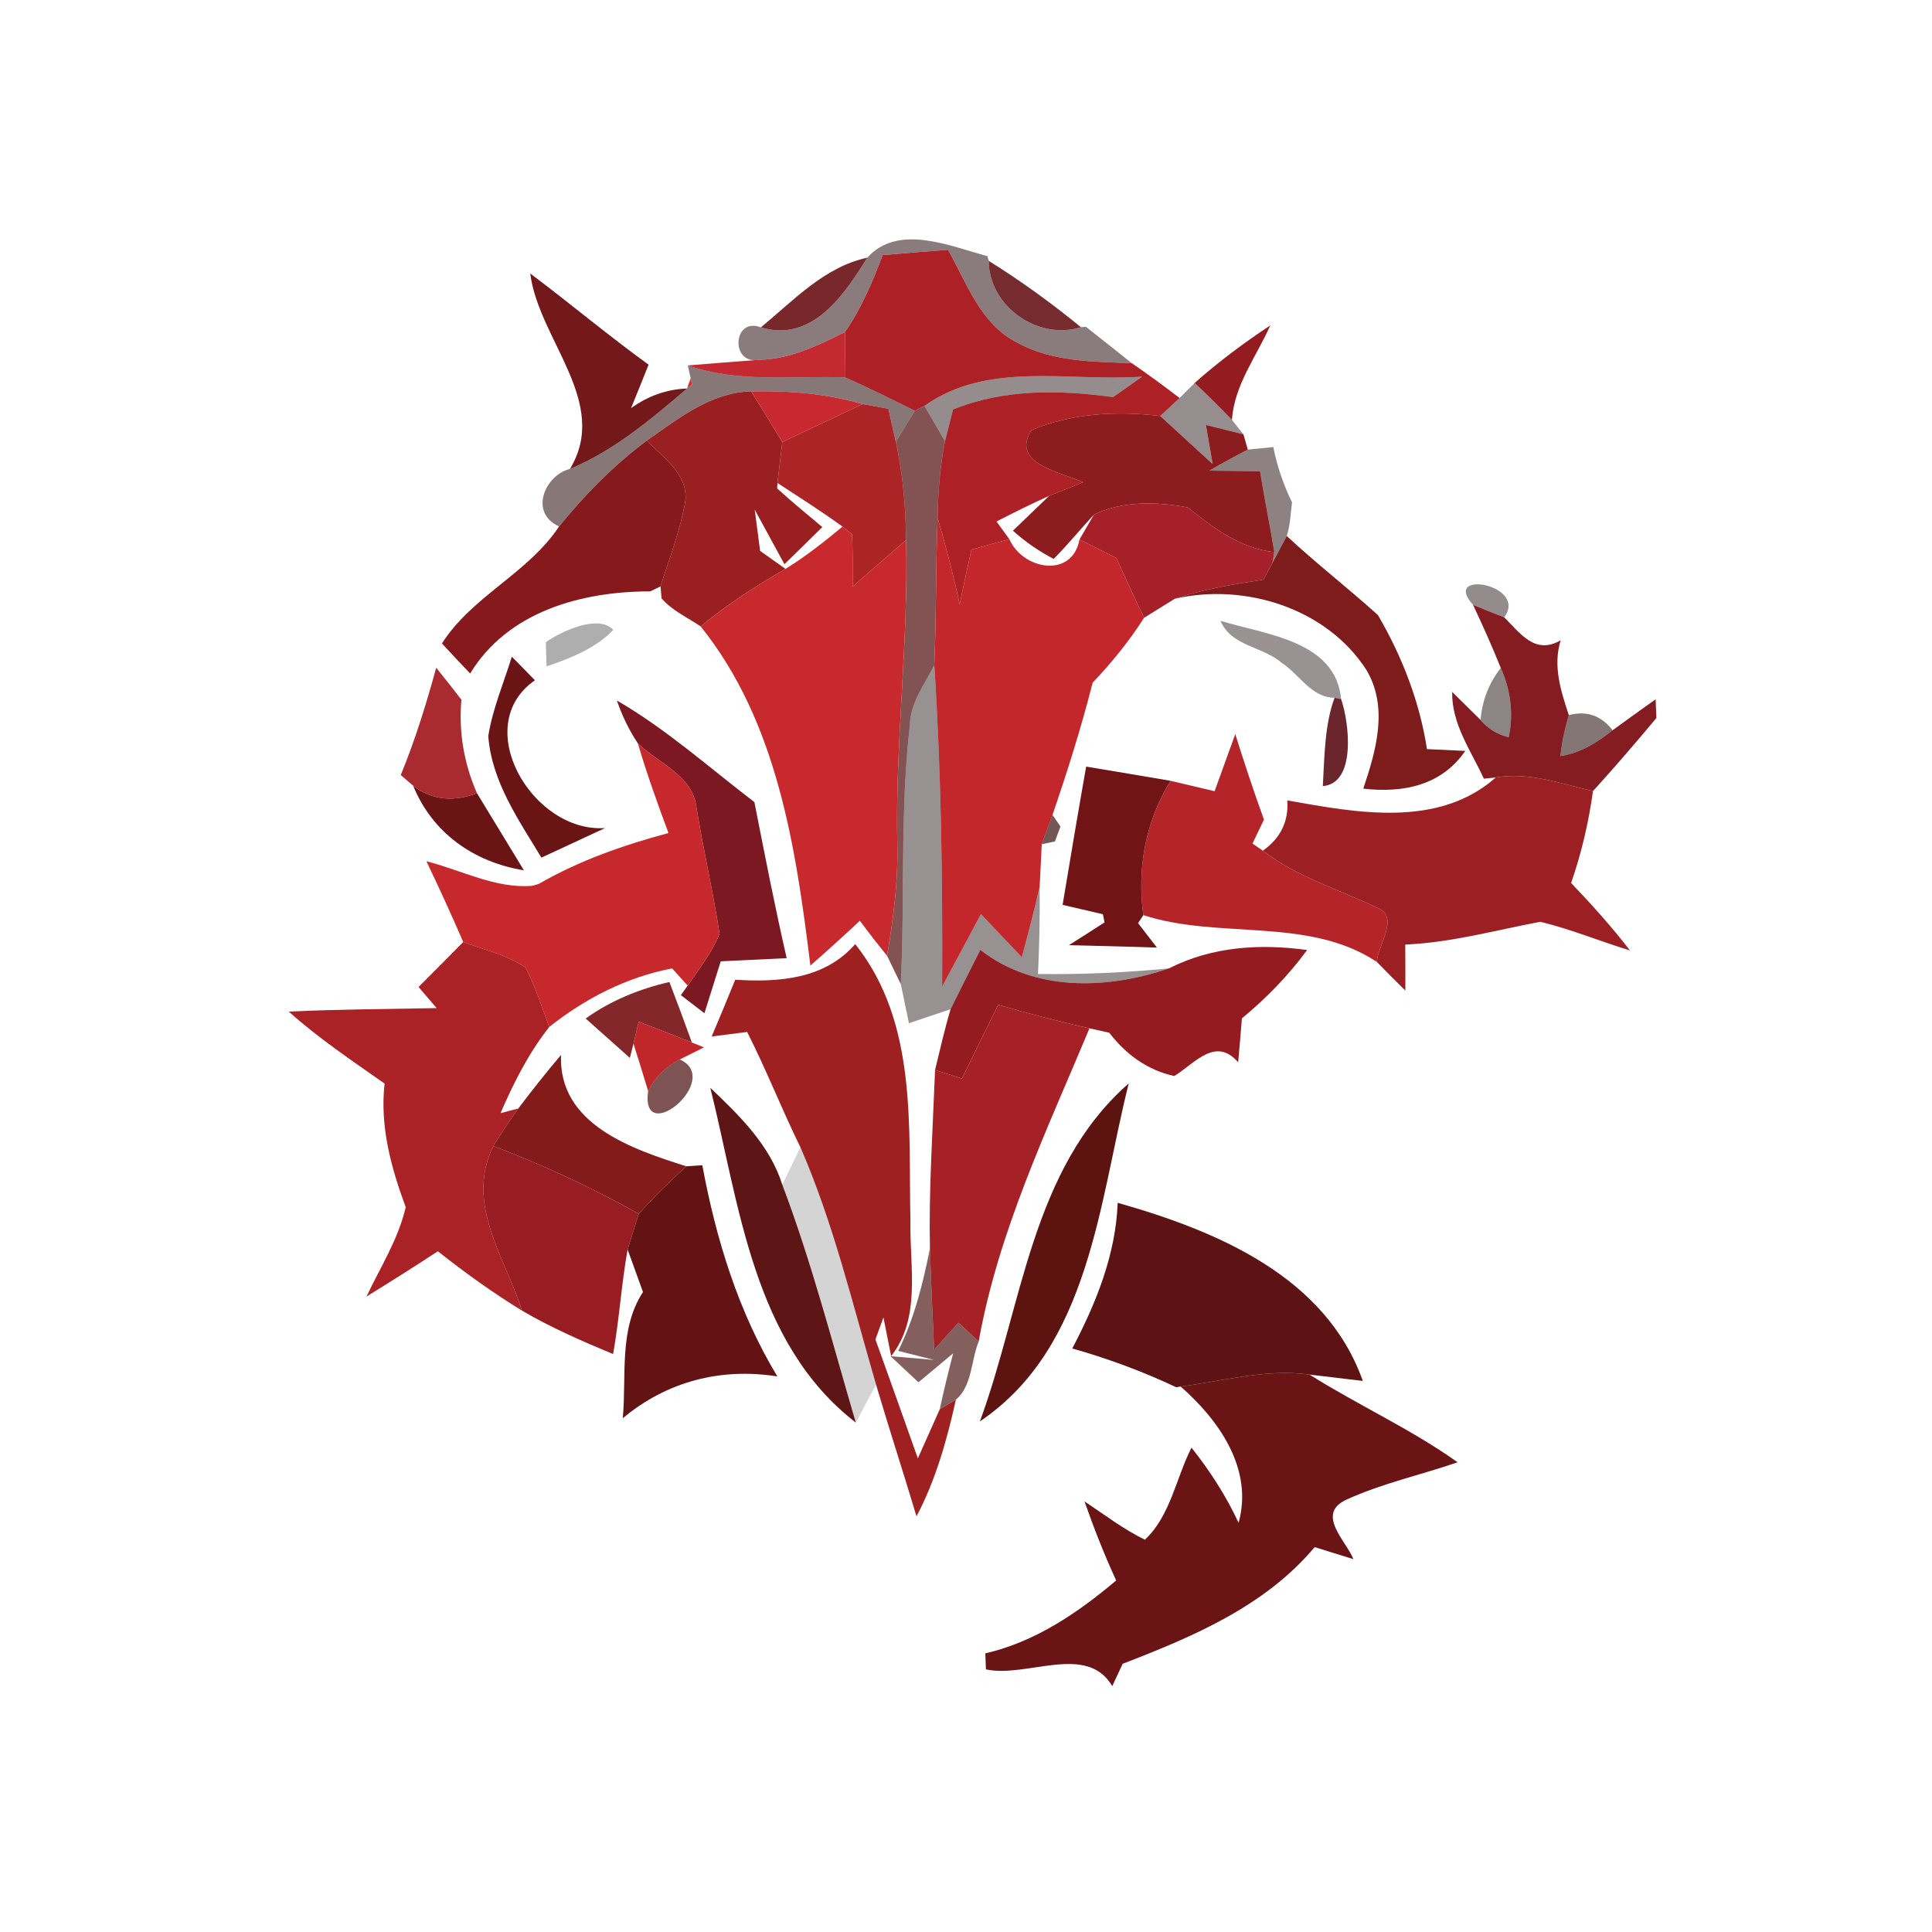 <svg xmlns="http://www.w3.org/2000/svg" width="128pt" height="128pt" viewBox="0 0 128 128"><path fill="#220708" d="M57.46 17.07c2.07-2.28 5.47-.76 7.96-.1l.08.31c.04 3.04 3.26 5.29 6.12 4.4l.32-.03c1.02.8 2.03 1.6 3.04 2.41-2.56-.1-5.27-.08-7.58-1.36-2.43-1.21-3.34-3.94-4.59-6.15-1.44.11-2.88.22-4.33.35-.67 1.77-1.41 3.53-2.5 5.1-1.79.89-3.67 1.81-5.72 1.84-1.89.33-1.71-2.87.15-2.15 3.38 1.03 5.53-2.15 7.05-4.62z" opacity=".53"/><path fill="#6f191c" d="M50.41 21.69c2.16-1.78 4.2-4 7.05-4.62-1.52 2.47-3.67 5.65-7.05 4.62z" opacity=".93"/><path fill="#ad2026" d="M58.48 16.9c1.45-.13 2.89-.24 4.33-.35 1.25 2.21 2.16 4.94 4.59 6.15 2.31 1.28 5.02 1.26 7.58 1.36 1.08.74 2.13 1.51 3.17 2.31-.32.3-.96.9-1.28 1.19-2.85-.35-5.88-.19-8.53.94-1.44 2.25 2.01 2.78 3.42 3.45-.56.23-1.69.67-2.25.9-1.18.53-2.34 1.11-3.49 1.7l.85 1.17c-.63.17-1.88.52-2.51.69-.27 1.2-.53 2.41-.78 3.62-.41-1.92-.91-3.83-1.46-5.72.02-1.7.16-3.41.49-5.08.13-.52.4-1.57.53-2.1 3.37-1.37 7.05-1.31 10.6-.82.64-.45 1.29-.9 1.93-1.36-4.81.36-10.19-1.07-14.42 1.94l-.64.32c-1.54-.74-3.06-1.54-4.64-2.21.01-.75.01-2.25.01-3 1.09-1.57 1.83-3.33 2.5-5.1z"/><path fill="#681619" d="M65.5 17.28c2.14 1.33 4.17 2.81 6.12 4.4-2.86.89-6.08-1.36-6.12-4.4z" opacity=".9"/><path fill="#73181b" d="M35.13 18.12c2.64 1.98 5.17 4.11 7.84 6.04-.38.96-.77 1.92-1.16 2.88 1.14-.82 2.38-1.25 3.71-1.3-2.39 2.04-4.82 4.1-7.76 5.33 2.68-4.42-2.07-8.55-2.63-12.95z"/><path fill="#c42830" d="M50.26 23.84c2.05-.03 3.93-.95 5.72-1.84 0 .75 0 2.25-.01 3-3.47-.11-7.05.38-10.4-.79 1.17-.1 3.52-.28 4.69-.37z"/><g fill="#941c21"><path d="M79.15 25.37c1.57-1.39 3.25-2.65 5.01-3.81-.91 2.05-2.39 3.95-2.54 6.26-.8-.84-1.63-1.65-2.47-2.45zM64.95 62.93c3.56 2.79 8.4 2.63 12.49 1.23 2.86-1.45 6.02-1.65 9.16-1.22-1.24 1.69-2.7 3.19-4.32 4.53-.06.73-.18 2.19-.25 2.91-1.5-1.74-2.88.08-4.23.91-1.79-.39-3.21-1.44-4.31-2.87-.33-.07-.98-.22-1.31-.29-2.04-.46-4.05-.98-6.05-1.56l-2.4 4.89c-.45-.15-1.34-.43-1.78-.57.33-1.35.63-2.7 1.03-4.03.65-1.32 1.31-2.63 1.97-3.93z"/></g><path fill="#250808" d="M45.76 25.06c-.05-.22-.15-.64-.19-.85 3.35 1.17 6.93.68 10.4.79 1.58.67 3.1 1.47 4.64 2.21-.31.51-.95 1.54-1.26 2.06-.12-.55-.37-1.64-.49-2.19-.43-.08-1.28-.24-1.71-.31-2.4-.7-4.89-.9-7.38-.84-2.68.06-4.82 1.8-6.92 3.26-2.18 1.63-4.1 3.58-5.81 5.69-2.01-.91-.94-3.4.72-3.81 2.94-1.23 5.37-3.29 7.76-5.33l.33-.26-.09-.42z" opacity=".55"/><path fill="#d62c31" d="M45.52 25.74l.24-.68.09.42-.33.26z"/><path fill="#140404" d="M61.25 26.89c4.23-3.01 9.61-1.58 14.42-1.94-.64.46-1.29.91-1.93 1.36-3.55-.49-7.23-.55-10.6.82-.13.53-.4 1.58-.53 2.1-.34-.58-1.02-1.76-1.36-2.34z" opacity=".45"/><path fill="#9a1f20" d="M42.85 29.19c2.1-1.46 4.24-3.2 6.92-3.26.69 1.11 1.38 2.23 2.06 3.35L51.51 32l-.02.36c.97.89 1.98 1.71 2.99 2.56-.63.62-1.88 1.85-2.51 2.46-.49-.91-1.48-2.72-1.97-3.62l.36 2.74c.42.3 1.26.89 1.68 1.19-1.97 1.13-3.87 2.36-5.62 3.81-.88-.6-1.89-1.04-2.59-1.86l-.07-.79c.6-1.9 1.34-3.78 1.66-5.75.1-1.75-1.5-2.81-2.57-3.91z"/><path fill="#c82930" d="M49.77 25.93c2.49-.06 4.98.14 7.38.84-1.78.83-3.54 1.69-5.32 2.51-.68-1.12-1.37-2.24-2.06-3.35z"/><path fill="#180506" d="M78.15 26.37l1-1c.84.8 1.67 1.61 2.47 2.45.19.24.57.72.76.95-.62-.15-1.87-.47-2.49-.62.11.65.34 1.94.45 2.59-1.16-1.06-2.31-2.12-3.47-3.18.32-.29.96-.89 1.28-1.19z" opacity=".45"/><path fill="#ad2426" d="M57.15 26.77c.43.07 1.28.23 1.71.31.12.55.37 1.64.49 2.19.47 2.14.66 4.32.68 6.51-1.18 1.02-2.36 2.05-3.54 3.08 0-1.16.01-2.31-.04-3.46l-.63-.51c-1.4-1.02-2.86-1.94-4.31-2.89l.32-2.72c1.78-.82 3.54-1.68 5.32-2.51z"/><path fill="#551313" d="M60.61 27.21l.64-.32c.34.58 1.02 1.76 1.36 2.34-.33 1.67-.47 3.38-.49 5.08-.13 3.25-.08 6.51-.22 9.76-.65 1.28-1.59 2.49-1.62 3.99-.66 5.69-.32 11.43-.6 17.14-.23-.47-.68-1.41-.91-1.88.41-2.44.74-4.9.68-7.37-.15-6.73.75-13.44.58-20.17-.02-2.19-.21-4.37-.68-6.51.31-.52.95-1.55 1.26-2.06z" opacity=".73"/><path fill="#8c1c1e" d="M68.34 28.5c2.65-1.13 5.68-1.29 8.53-.94 1.16 1.06 2.31 2.12 3.47 3.18-.11-.65-.34-1.94-.45-2.59.62.15 1.87.47 2.49.62.07.26.22.77.29 1.02-.86.44-1.71.9-2.54 1.39l3.35.04c.29 1.79.65 3.57.95 5.36-2.29-.26-4.02-1.59-5.74-2.96-2.03-.39-4.32-.44-6.21.47-.9.97-1.74 2-2.67 2.94-.98-.51-1.88-1.13-2.7-1.87.6-.58 1.8-1.73 2.4-2.31.56-.23 1.69-.67 2.25-.9-1.41-.67-4.86-1.2-3.42-3.45z"/><path fill="#86191b" d="M37.04 34.88c1.71-2.11 3.63-4.06 5.81-5.69 1.07 1.1 2.67 2.16 2.57 3.91-.32 1.97-1.06 3.85-1.66 5.75l-.68.33c-4.53 0-9.43 1.32-11.93 5.44-.63-.66-1.26-1.32-1.87-1.99 2.01-3.15 5.69-4.63 7.76-7.75z"/><path fill="#230808" d="M80.13 31.18c.83-.49 1.68-.95 2.54-1.39.42-.04 1.26-.13 1.69-.17.25 1.27.67 2.49 1.24 3.66-.1.74-.11 1.51-.35 2.23-.24.45-.71 1.34-.95 1.79l.13-.72c-.3-1.79-.66-3.57-.95-5.36l-3.35-.04z" opacity=".51"/><path fill="#a52029" d="M72.48 34.09c1.89-.91 4.18-.86 6.21-.47 1.72 1.37 3.45 2.7 5.74 2.96l-.13.72c-.15.27-.44.82-.59 1.1-1.98.31-3.98.63-5.88 1.27-.51.32-1.52.94-2.03 1.26-.63-1.31-1.24-2.63-1.84-3.96-.61-.31-1.83-.92-2.44-1.23.24-.41.72-1.24.96-1.65z"/><path fill="#c8292c" d="M52.04 37.69c1.34-.82 2.57-1.8 3.78-2.8l.63.51c.05 1.15.04 2.3.04 3.46 1.18-1.03 2.36-2.06 3.54-3.08.17 6.73-.73 13.44-.58 20.17.06 2.47-.27 4.93-.68 7.37-.62-.76-1.22-1.53-1.8-2.32-1.08 1.01-2.17 2-3.28 2.97-.96-7.81-2.19-16.15-7.27-22.47 1.75-1.45 3.65-2.68 5.62-3.81z"/><path fill="#c3272c" d="M62.12 34.31c.55 1.89 1.05 3.8 1.46 5.72.25-1.21.51-2.42.78-3.62.63-.17 1.88-.52 2.51-.69.89 2.03 4.17 2.63 4.65.02.61.31 1.83.92 2.44 1.23.6 1.33 1.21 2.65 1.84 3.96-.99 1.54-2.14 2.97-3.41 4.3-.75 2.96-1.67 5.87-2.66 8.76-.18.48-.53 1.45-.71 1.94-.03.7-.1 2.11-.14 2.81-.35 1.57-.77 3.13-1.18 4.68-.91-.95-1.81-1.91-2.71-2.86-.86 1.6-1.71 3.21-2.57 4.8.03-7.1-.06-14.2-.52-21.29.14-3.25.09-6.51.22-9.76z"/><path fill="#7e1b1b" d="M84.3 37.3c.24-.45.71-1.34.95-1.79 1.95 1.82 4.06 3.45 6.04 5.24 1.59 2.71 2.77 5.75 3.25 8.88l2.54.12c-1.59 2.3-4.12 2.8-6.76 2.5.85-2.52 1.68-5.39.21-7.86-2.63-4.1-8.07-5.79-12.7-4.72 1.9-.64 3.9-.96 5.88-1.27.15-.28.44-.83.59-1.1z"/><path fill="#160506" d="M97.59 40.07c-2.13-2.36 3.68-1.36 2.07.83-.52-.2-1.56-.62-2.07-.83z" opacity=".46"/><path fill="#841c21" d="M97.59 40.07c.51.21 1.55.63 2.07.83 1.06 1.05 2.03 2.51 3.74 1.52-.53 1.69.01 3.37.54 4.96-.27.89-.46 1.79-.56 2.71 1.31-.19 2.44-.9 3.46-1.71.95-.69 1.9-1.38 2.85-2.05.01.31.04.93.05 1.24-1.37 1.64-2.76 3.26-4.2 4.84-2.11-.48-4.25-1.28-6.44-.9l-.79.08c-.85-1.85-2.14-3.62-2.1-5.75l1.88 1.86c.49.58 1.11.96 1.86 1.14.35-1.54.12-3.16-.52-4.59-.57-1.41-1.19-2.81-1.84-4.18z"/><path fill="#060102" d="M36.16 42.55c1.08-.75 3.48-1.87 4.47-.82-1.12 1.2-2.87 1.9-4.42 2.42-.01-.4-.04-1.2-.05-1.6z" opacity=".32"/><path fill="#110405" d="M80.86 41.13c2.95.91 7.64 1.31 7.99 5.18l-.43-.08c-1.55-.01-2.33-1.56-3.5-2.31-1.25-1.1-3.35-1.09-4.06-2.79z" opacity=".43"/><g fill="#6b1416"><path d="M33.91 43.51c.51.51 1.02 1.04 1.53 1.56-4.35 3.02-.15 10.13 4.65 9.79-1.41.65-2.81 1.3-4.22 1.96-1.51-2.5-3.3-5.05-3.52-8.06.29-1.81 1.02-3.51 1.56-5.25zM27.37 52.05c1.26 1 2.76 1.07 4.23.5 1.04 1.7 2.07 3.41 3.11 5.11-3.32-.54-6.06-2.47-7.34-5.61zM78.22 91.86c2.83-.36 5.67-1.19 8.54-.79 3.22 2.03 6.71 3.6 9.81 5.81-2.44.84-4.98 1.39-7.33 2.46-2.12.94-.05 2.75.43 3.96-.64-.2-1.92-.6-2.57-.8-3.3 3.93-8.06 5.93-12.72 7.73l-.69 1.48c-1.69-2.88-5.67-.52-8.37-1.11l-.04-1.06c3.3-.76 6.12-2.68 8.67-4.83-.79-1.71-1.48-3.47-2.1-5.24 1.31.87 2.57 1.84 4 2.54 1.68-1.55 2.07-4.1 3.09-6.1 1.22 1.54 2.29 3.19 3.12 4.98.99-3.55-1.29-6.8-3.84-9.03z"/></g><path fill="#170606" d="M99.43 44.25c.64 1.43.87 3.05.52 4.59-.75-.18-1.37-.56-1.86-1.14.11-1.29.55-2.43 1.34-3.45z" opacity=".49"/><path fill="#a52227" d="M28.9 44.24c.57.7 1.12 1.41 1.67 2.12-.19 2.13.17 4.24 1.03 6.19-1.47.57-2.97.5-4.23-.5l-.82-.7c.95-2.31 1.69-4.7 2.35-7.11z" opacity=".96"/><path fill="#130505" d="M60.28 48.06c.03-1.5.97-2.71 1.62-3.99.46 7.09.55 14.19.52 21.29.86-1.59 1.71-3.2 2.57-4.8.9.95 1.8 1.91 2.71 2.86.41-1.55.83-3.11 1.18-4.68.02 1.93-.02 3.86-.11 5.79 2.89.04 5.79-.09 8.67-.37-4.09 1.4-8.93 1.56-12.49-1.23-.66 1.3-1.32 2.61-1.97 3.93-.69.23-2.07.7-2.76.93-.14-.65-.4-1.94-.54-2.59.28-5.71-.06-11.45.6-17.14z" opacity=".44"/><path fill="#5b1117" d="M88.42 46.23l.43.08c.55 1.59 1.01 5.6-1.21 5.77.11-1.87.11-4.07.78-5.85z" opacity=".91"/><path fill="#7b1821" d="M40.87 46.41c3.28 1.9 6.11 4.44 9.11 6.73.68 3.45 1.35 6.91 2.14 10.34l-4.37.21-1.08 3.44-1.56-1.2.45-.63c.75-1.11 1.61-2.18 2.11-3.44-.43-2.83-1.09-5.62-1.54-8.44-.28-2.06-2.54-2.87-3.87-4.17-.58-.87-1.04-1.82-1.39-2.84z"/><path fill="#1e0605" d="M103.94 47.38c1.17-.31 2.14.02 2.9 1-1.02.81-2.15 1.52-3.46 1.71.1-.92.29-1.82.56-2.71z" opacity=".55"/><path fill="#b52429" d="M80.47 52.42c.46-1.26.91-2.52 1.37-3.78.6 1.9 1.22 3.79 1.9 5.66-.19.4-.57 1.19-.76 1.59l.69.47c2.24 1.74 4.98 2.54 7.5 3.75 1.66.55.08 2.55.05 3.62-4.53-3.01-10.46-1.47-15.47-3.1-.43-3.11.15-6.22 1.8-8.9.73.17 2.19.52 2.92.69z"/><path fill="#c6282c" d="M42.26 49.25c1.33 1.3 3.59 2.11 3.87 4.17.45 2.82 1.11 5.61 1.54 8.44-.5 1.26-1.36 2.33-2.11 3.44l-1.03-1.14c-3 .57-5.77 1.99-8.14 3.88-.49-1.32-.92-2.67-1.56-3.92-1.24-.87-2.75-1.18-4.14-1.71-.78-1.8-1.59-3.58-2.44-5.35 2.3.58 4.56 1.82 6.99 1.63.12-.03.35-.09.46-.13 2.68-1.55 5.61-2.57 8.59-3.37-.73-1.96-1.44-3.93-2.03-5.94z"/><path fill="#711416" d="M71.96 50.79c1.86.31 3.72.62 5.59.94-1.65 2.68-2.23 5.79-1.8 8.9l-.35.53c.31.41.94 1.22 1.25 1.62-1.95-.07-3.89-.11-5.83-.16.59-.37 1.77-1.13 2.36-1.51l-.11-.54c-.66-.15-2-.47-2.67-.62.51-3.06 1.02-6.11 1.56-9.16z"/><path fill="#9c2023" d="M99.1 51.51c2.19-.38 4.33.42 6.44.9-.29 2.07-.76 4.11-1.45 6.09 1.37 1.43 2.69 2.9 3.9 4.47-1.99-.61-3.92-1.41-5.94-1.9-2.97.56-5.91 1.38-8.95 1.51.01.77.01 2.29.01 3.05-.64-.63-1.27-1.26-1.89-1.9.03-1.07 1.61-3.07-.05-3.62-2.52-1.21-5.26-2.01-7.5-3.75 1.17-.83 1.71-1.94 1.62-3.33 4.57.81 9.98 1.86 13.81-1.52z"/><path fill="#320a0a" d="M69.02 55.93c.18-.49.53-1.46.71-1.94l.53.77-.37.99-.87.18z" opacity=".68"/><path fill="#1f0708" d="M35.24 58.69c.12-.03.35-.09.46-.13-.11.04-.34.1-.46.13z" opacity=".58"/><path fill="#aa2126" d="M30.69 62.41c1.39.53 2.9.84 4.14 1.71.64 1.25 1.07 2.6 1.56 3.92-1.37 1.73-2.36 3.7-3.23 5.71l1.18-.31c-.59.81-1.13 1.65-1.66 2.49-1.88 3.87.78 7.33 1.9 10.9-1.94-1.19-3.79-2.52-5.57-3.93-1.56 1.02-3.14 2.02-4.73 3 .92-1.94 2.11-3.8 2.6-5.92-.97-2.63-1.72-5.35-1.4-8.19-2.16-1.52-4.37-3-6.35-4.77 3.26-.15 6.53-.17 9.8-.23l-1.2-1.4c.99-.99 1.98-1.98 2.96-2.98z"/><path fill="#9f2021" d="M56.66 62.55c4.16 5.22 3.51 12.14 3.66 18.4-.06 2.98.72 6.35-1.28 8.9l-.51-2.57c-.13.37-.4 1.1-.53 1.46.94 2.62 1.88 5.25 2.81 7.88.36-.81 1.09-2.44 1.45-3.25l1.07-.64c-.59 2.66-1.33 5.31-2.61 7.73-.87-2.91-1.82-5.81-2.68-8.73-1.54-5.27-2.81-10.66-5.01-15.72-1.24-2.52-2.26-5.14-3.53-7.64-.58.07-1.76.23-2.35.3.53-1.25 1.05-2.5 1.56-3.76 2.88.18 5.92-.03 7.95-2.36z"/><path fill="#7b1a1d" d="M38.8 67.48c1.66-1.19 3.56-1.96 5.55-2.42.51 1.34 1.01 2.67 1.49 4.01-1.17-.47-2.35-.93-3.52-1.38-.09.36-.26 1.08-.35 1.45l-.24.95c-.73-.65-2.19-1.96-2.93-2.61z" opacity=".94"/><path fill="#a52126" d="M66.13 66.57c2 .58 4.01 1.1 6.05 1.56-2.83 6.78-6.04 13.46-7.34 20.75-.34-.31-1-.94-1.34-1.25-.4.45-1.2 1.34-1.61 1.79-.1-2.24-.21-4.47-.28-6.71-.08-3.94.19-7.88.34-11.82.44.14 1.33.42 1.78.57l2.4-4.89z"/><path fill="#c1262b" d="M42.32 67.69c1.17.45 2.35.91 3.52 1.38l.8.32-1.6.8c-.91.47-1.61 1.16-2.1 2.09-.24-.79-.72-2.36-.97-3.14.09-.37.26-1.09.35-1.45z"/><path fill="#4b1113" d="M42.94 72.28c.49-.93 1.19-1.62 2.1-2.09 2.9 1.32-2.63 5.91-2.1 2.09z" opacity=".72"/><path fill="#841b1b" d="M34.34 73.44c.91-1.21 1.85-2.39 2.83-3.55-.19 4.62 4.74 6.25 8.3 7.38-1.1 1-2.16 2.04-3.15 3.15-3.1-1.73-6.32-3.24-9.64-4.49.53-.84 1.07-1.68 1.66-2.49z"/><path fill="#5d1516" d="M47.06 72.07c1.94 1.85 3.94 3.79 4.77 6.42 1.95 5.15 3.32 10.49 4.87 15.76-6.82-5.27-7.7-14.4-9.64-22.18z"/><path fill="#5d1310" d="M64.92 94.17c2.81-7.61 3.4-16.73 9.86-22.39-1.96 7.79-2.56 17.48-9.86 22.39z"/><path fill="#971d23" d="M34.58 86.83c-1.12-3.57-3.78-7.03-1.9-10.9 3.32 1.25 6.54 2.76 9.64 4.49-.18.59-.55 1.77-.74 2.36-.41 2.29-.55 4.63-.96 6.93-2.07-.86-4.11-1.75-6.04-2.88z"/><path fill="#040101" d="M53.03 76.01c2.2 5.06 3.47 10.45 5.01 15.72-.34.63-1 1.89-1.34 2.52-1.55-5.27-2.92-10.61-4.87-15.76l1.2-2.48z" opacity=".17"/><path fill="#631313" d="M45.47 77.27c.26-.02.79-.05 1.06-.07.91 4.9 2.38 9.7 4.97 13.99-3.75-.59-7.31.33-10.24 2.77.26-2.79-.28-5.89 1.34-8.36-.34-.94-.68-1.89-1.02-2.82.19-.59.56-1.77.74-2.36.99-1.11 2.05-2.15 3.15-3.15z"/><path fill="#5d1313" d="M74.05 79.69c6.53 1.85 13.78 4.86 16.24 11.8-.88-.1-2.65-.32-3.53-.42-2.87-.4-5.71.43-8.54.79l-.29.05c-2.22-1.05-4.52-1.9-6.89-2.57 1.58-3.01 2.88-6.21 3.01-9.65z"/><path fill="#471110" d="M59.51 89.5c1.06-2.14 1.64-4.46 2.1-6.79.07 2.24.18 4.47.28 6.71.41-.45 1.21-1.34 1.61-1.79.34.31 1 .94 1.34 1.25-.51 1.24-.43 2.96-1.51 3.85l-1.07.64c.27-1.25.57-2.48.89-3.71-.57.48-1.72 1.44-2.3 1.92L59 89.85c.72.06 2.17.19 2.89.25l-2.38-.6z" opacity=".67"/></svg>